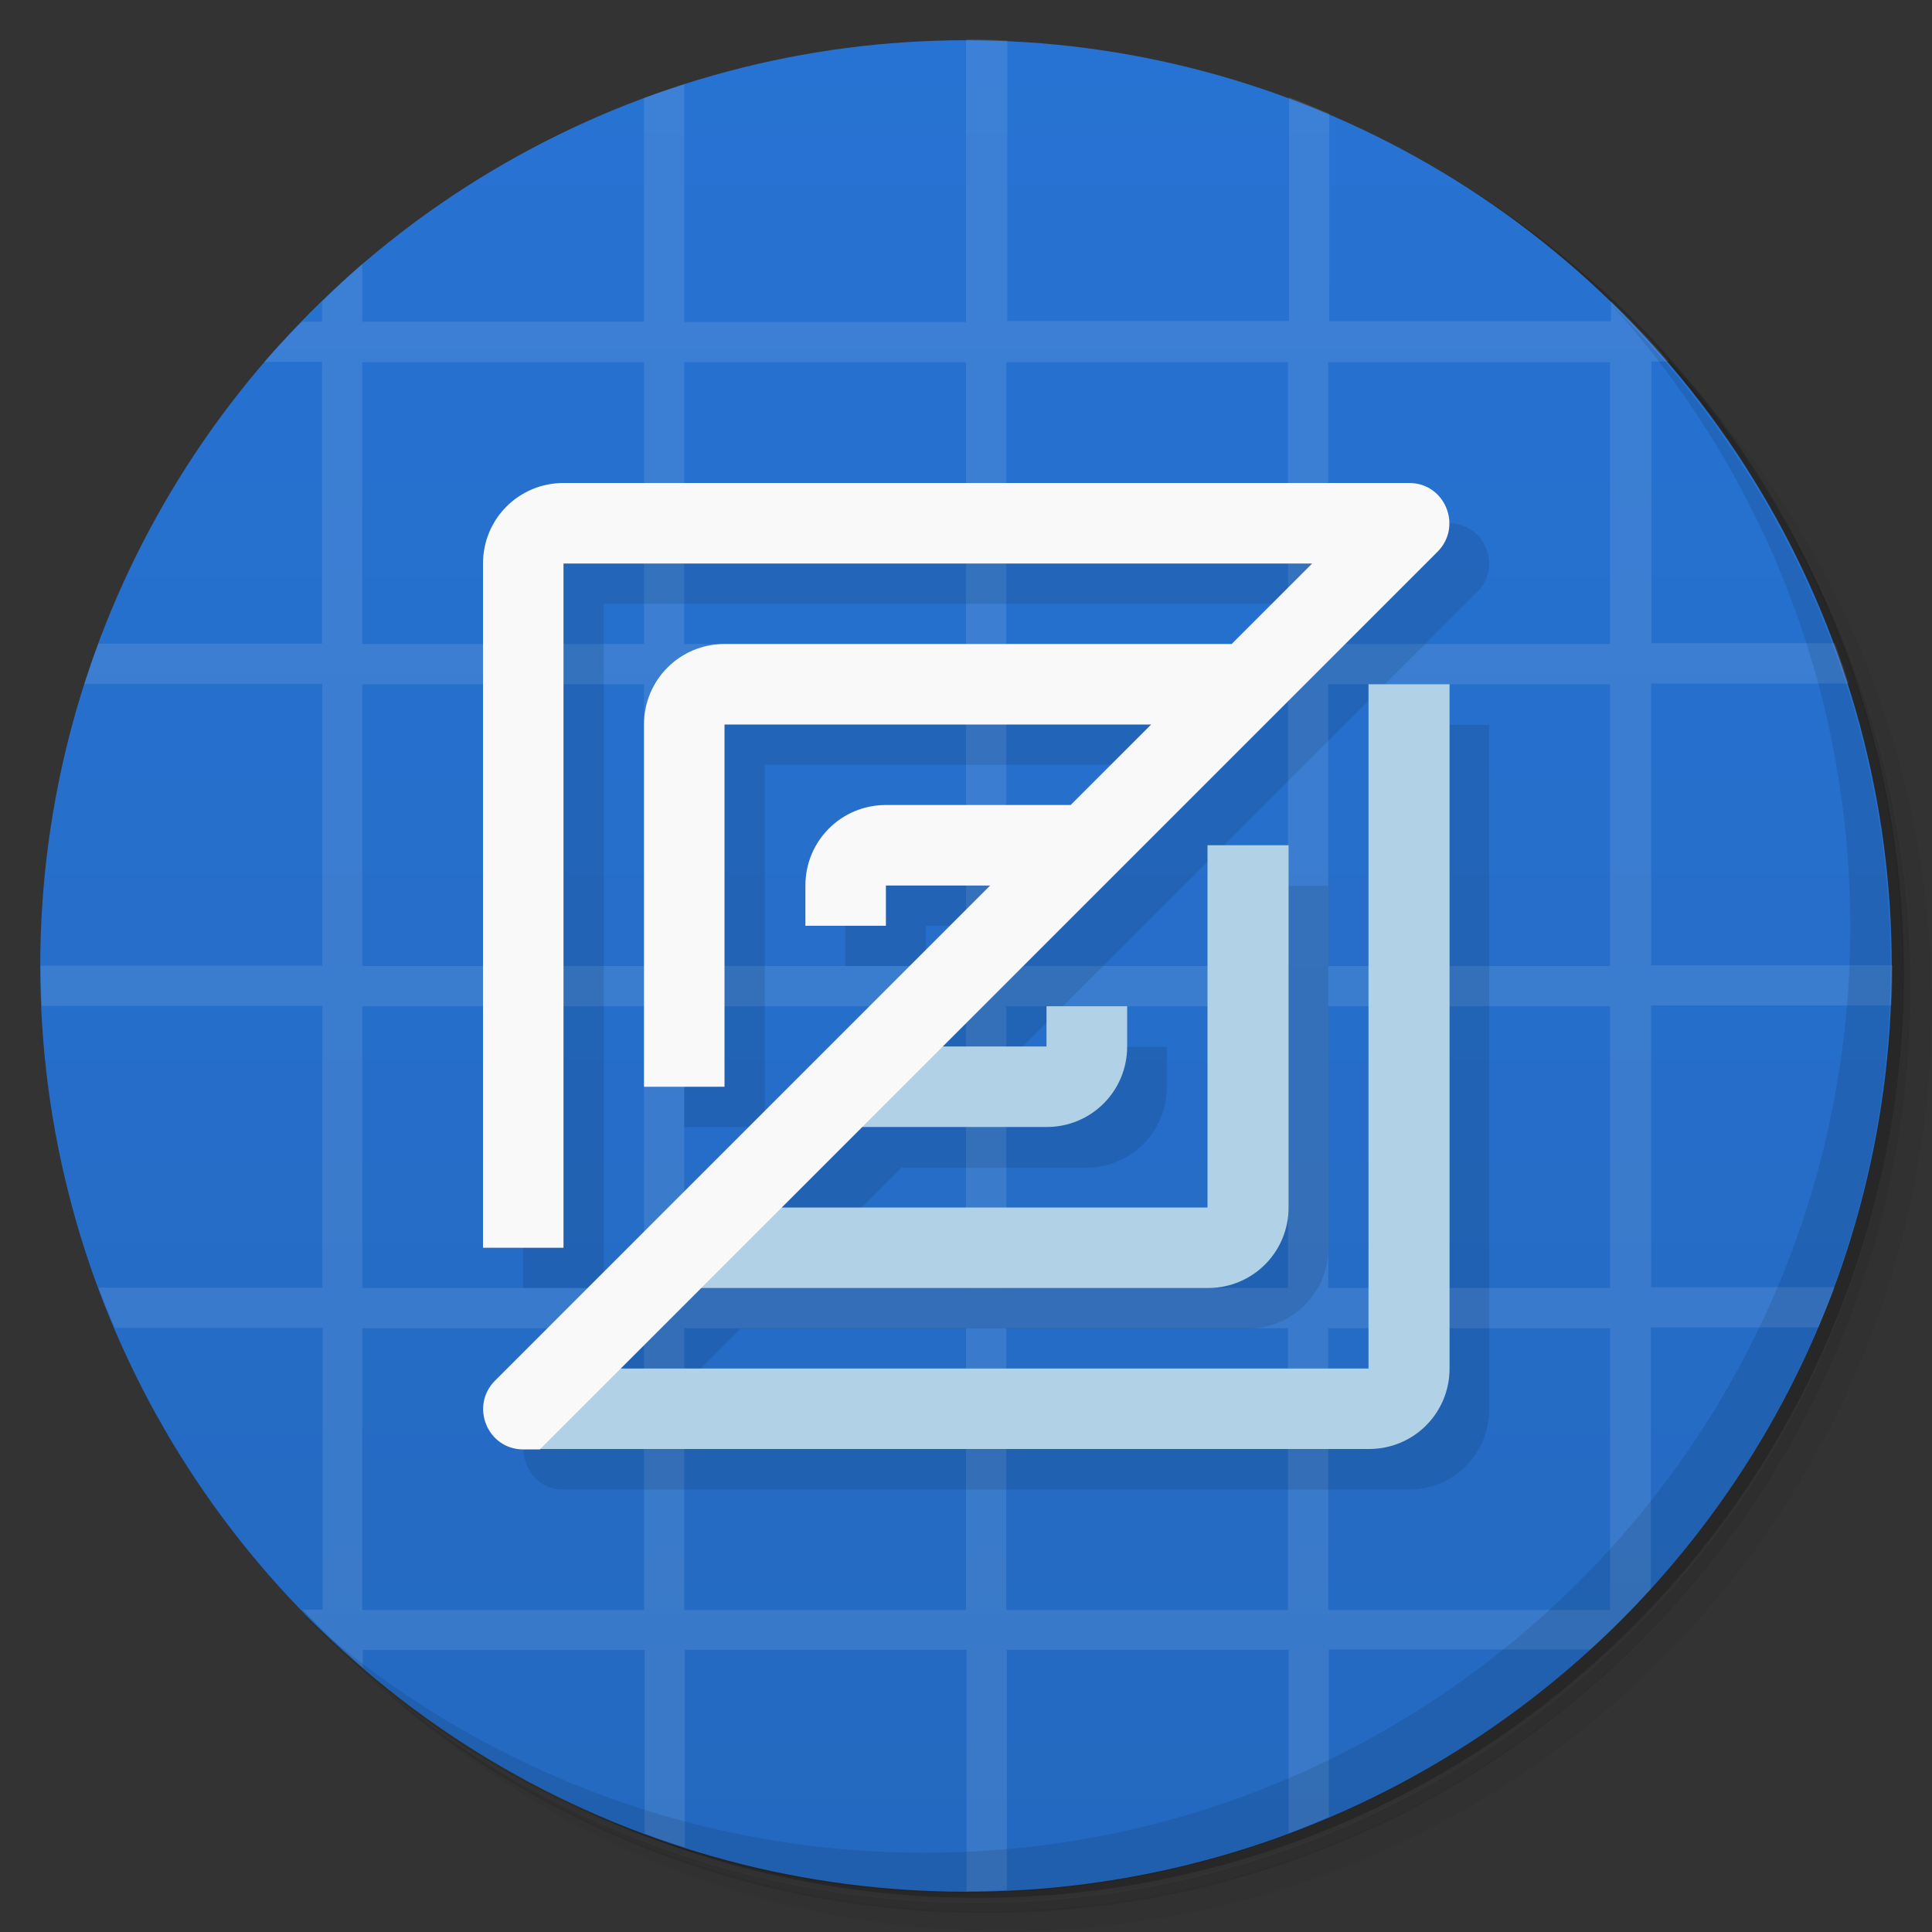 <svg version="1.1" viewBox="0 0 48 48" xmlns="http://www.w3.org/2000/svg">
 <rect x="0" y="0" width="48" height="48" fill="#333333" stroke="none"/>
 <defs>
  <linearGradient id="bg" x2="0" y1="1" y2="47" gradientUnits="userSpaceOnUse">
   <stop style="stop-color:#2773d3" offset="0"/>
   <stop style="stop-color:#2469c0" offset="1"/>
  </linearGradient>
 </defs>
 <path d="m36.3 5c5.86 4.06 9.69 10.8 9.69 18.5 0 12.4-10.1 22.5-22.5 22.5-7.67 0-14.4-3.83-18.5-9.69 1.04 1.82 2.31 3.5 3.78 4.97 4.08 3.71 9.51 5.97 15.5 5.97 12.7 0 23-10.3 23-23 0-5.95-2.26-11.4-5.97-15.5-1.47-1.48-3.15-2.74-4.97-3.78zm4.97 3.78c3.85 4.11 6.22 9.64 6.22 15.7 0 12.7-10.3 23-23 23-6.08 0-11.6-2.36-15.7-6.22 4.16 4.14 9.88 6.72 16.2 6.72 12.7 0 23-10.3 23-23 0-6.34-2.58-12.1-6.72-16.2z" style="opacity:.05"/>
 <path d="m41.3 8.78c3.71 4.08 5.97 9.51 5.97 15.5 0 12.7-10.3 23-23 23-5.95 0-11.4-2.26-15.5-5.97 4.11 3.85 9.64 6.22 15.7 6.22 12.7 0 23-10.3 23-23 0-6.08-2.36-11.6-6.22-15.7z" style="opacity:.1"/>
 <path d="m31.2 2.38c8.62 3.15 14.8 11.4 14.8 21.1 0 12.4-10.1 22.5-22.5 22.5-9.71 0-18-6.14-21.1-14.8a23 23 0 0 0 44.9-7 23 23 0 0 0-16-21.9z" style="opacity:.2"/>
 <circle cx="24" cy="24" r="23" style="fill:url(#bg)"/>
 <path d="m24 1v7h-7v-5.91c-0.337 0.108-0.67 0.221-1 0.344v5.56h-7v-1.44c-0.346 0.298-0.673 0.62-1 0.938v0.5h-0.5c-0.318 0.327-0.64 0.654-0.938 1h1.44v7h-5.56c-0.123 0.33-0.236 0.663-0.344 1h5.91v7h-7c0 0.334 0.017 0.669 0.031 1h6.97v7h-5.56c0.127 0.342 0.264 0.666 0.406 1h5.16v7h-0.5c0.481 0.496 0.976 0.986 1.5 1.44v-0.438h7v4.56c0.33 0.123 0.663 0.236 1 0.344v-4.91h7v6c0.334 0 0.669-0.017 1-0.031v-5.97h7v4.56c0.342-0.127 0.666-0.264 1-0.406v-4.16h6.5c0.522-0.476 1.02-0.978 1.5-1.5v-6.5h4.16c0.142-0.334 0.279-0.658 0.406-1h-4.56v-7h5.97c0.014-0.331 0.031-0.666 0.031-1h-6v-7h4.91c-0.108-0.337-0.221-0.67-0.344-1h-4.56v-7h0.438c-0.451-0.524-0.941-1.02-1.44-1.5v0.5h-7v-5.16c-0.334-0.142-0.658-0.279-1-0.406v5.56h-7v-6.97c-0.331-0.014-0.666-0.031-1-0.031zm-15 8h7v7h-7zm8 0h7v7h-7zm8 0h7v7h-7zm8 0h7v7h-7zm-24 8h7v7h-7zm8 0h7v7h-7zm8 0h7v7h-7zm8 0h7v7h-7zm-24 8h7v7h-7zm8 0h7v7h-7zm8 0h7v7h-7zm8 0h7v7h-7zm-24 8h7v7h-7zm8 0h7v7h-7zm8 0h7v7h-7zm8 0h7v7h-7z" style="fill:#fff;opacity:.1"/>
 <path d="m40 7.53c3.71 4.08 5.97 9.51 5.97 15.5 0 12.7-10.3 23-23 23-5.95 0-11.4-2.26-15.5-5.97 4.18 4.29 10 6.97 16.5 6.97 12.7 0 23-10.3 23-23 0-6.46-2.68-12.3-6.97-16.5z" style="opacity:.1"/>
 <path d="m13 13v19h2v-17h18l-2 2h-14v11h2v-9h10l-2 2h-6v3h2v-1h2l-11.7 12.3c-0.614 0.645-0.191 1.71 0.7 1.71h21c1.11 0 2-0.892 2-2v-17h-2v17h-18.6l2-2h12.6c1.11 0 2-0.892 2-2v-9h-2v9h-10.6l2-2h4.59c1.11 0 2-0.892 2-2v-1h-2l-2.59 1 12.3-12.3c0.63-0.63 0.191-1.71-0.7-1.71z" style="opacity:.1"/>
 <path d="m34 17v17h-21l0.414 2h20.6c1.11 0 2-0.892 2-2v-17zm-4 4v9h-13l0.414 2h12.6c1.11 0 2-0.892 2-2v-9zm-4 4v1h-5l0.414 2h4.59c1.11 0 2-0.892 2-2v-1z" style="fill:#b1d1e7"/>
 <path d="m14 12c-1.11 0-2 0.892-2 2v17h2v-17h18.6l-2 2h-12.6c-1.11 0-2 0.892-2 2v9h2v-9h10.6l-2 2h-4.59c-1.11 0-2 0.892-2 2v1h2v-1h2.59l-12.3 12.3c-0.63 0.63-0.191 1.71 0.699 1.71h0.414l22.3-22.3c0.63-0.63 0.191-1.71-0.699-1.71z" style="fill:#f9f9f9"/>
</svg>
